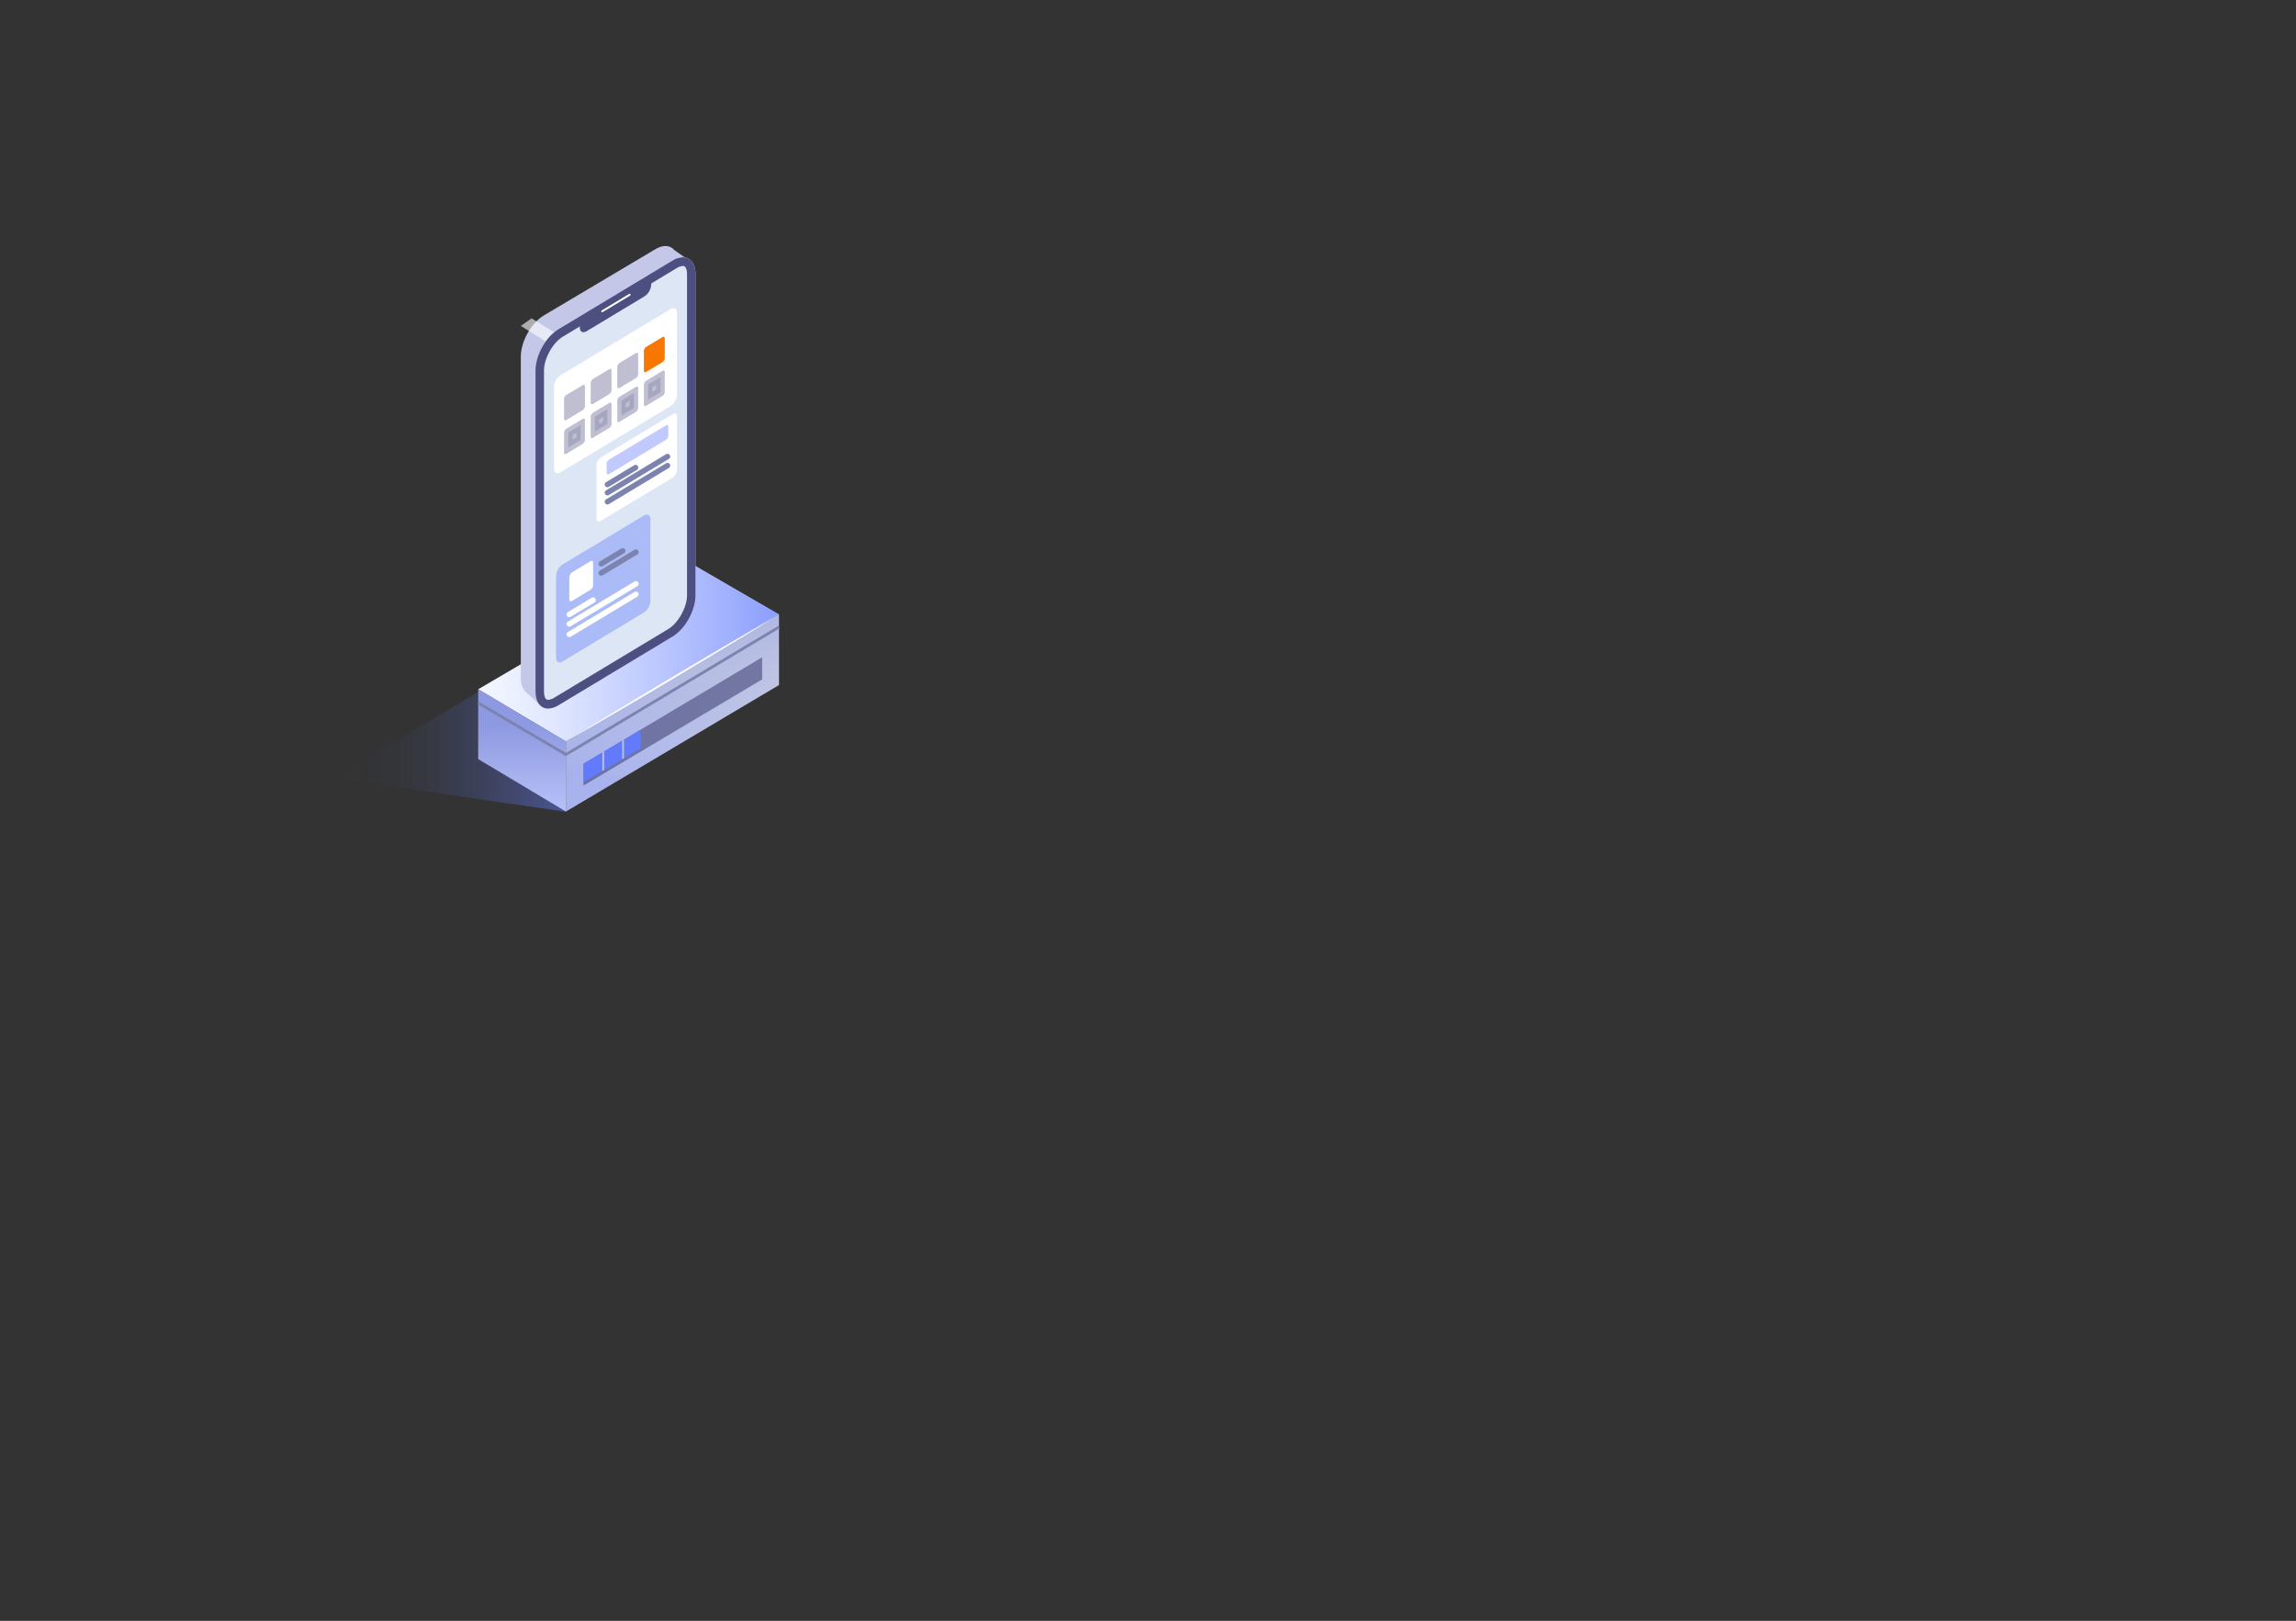 <svg width="840" height="593" viewBox="0 0 840 593" fill="none" xmlns="http://www.w3.org/2000/svg">
<rect x="0" y="0" width="840" height="593" fill="#333333" stroke="none"/>
<mask id="mask0_2_4397" style="mask-type:alpha" maskUnits="userSpaceOnUse" x="0" y="0" width="840" height="593">
<rect width="840" height="593" fill="#C4C4C4"/>
</mask>
<g mask="url(#mask0_2_4397)">
<path style="mix-blend-mode:multiply" opacity="0.5" d="M207.055 297L122 284.635L183.057 248.378L207.055 297Z" fill="url(#paint0_linear_2_4397)"/>
<path d="M207.055 271.278L285 224.822L253.109 206.305L174.969 252.164L207.055 271.278Z" fill="#F3F7FF"/>
<path style="mix-blend-mode:multiply" opacity="0.75" d="M207.055 271.278L285 224.822L253.109 206.305L174.969 252.164L207.055 271.278Z" fill="url(#paint1_linear_2_4397)"/>
<path d="M207.055 271.278V296.873L174.969 277.695V252.164L207.055 271.278Z" fill="url(#paint2_linear_2_4397)"/>
<path style="mix-blend-mode:multiply" opacity="0.35" d="M207.055 271.278V296.873L174.969 277.695V252.164L207.055 271.278Z" fill="url(#paint3_linear_2_4397)"/>
<path style="mix-blend-mode:multiply" opacity="0.85" d="M199.627 259.132L180.651 255.548L174.969 252.164L191.012 242.749L199.627 259.132Z" fill="url(#paint4_linear_2_4397)"/>
<path d="M253.123 95.983L246.695 91.48C246.524 91.275 246.335 91.087 246.13 90.918V90.918C244.593 89.654 242.29 89.647 239.716 91.198L198.925 115.425C194.294 118.212 190.539 124.961 190.539 130.527V248.004C190.539 253.556 194.304 255.795 198.925 253.008L240.684 227.869C245.315 225.083 249.07 218.334 249.07 212.768V98.462L253.123 95.983Z" fill="#C4C7E8"/>
<path opacity="0.6" d="M194.476 116.467L205.442 123.188L201.352 126.024L190.539 119.229L194.476 116.467Z" fill="white"/>
<path d="M198.285 258.592L192.032 252.825L198.025 251.303L198.285 258.592Z" fill="#C4C7E8"/>
<path d="M207.055 296.873L285 250.625V224.822L207.055 271.278V296.873Z" fill="url(#paint5_linear_2_4397)"/>
<path style="mix-blend-mode:multiply" opacity="0.35" d="M207.055 296.873L285 250.625V224.822L207.055 271.278V296.873Z" fill="url(#paint6_linear_2_4397)"/>
<g style="mix-blend-mode:multiply" opacity="0.65">
<path d="M213.476 287.404L278.829 248.565V240.467L213.476 279.405V287.404Z" fill="#4D4F80"/>
</g>
<path d="M246.065 232.884L204.306 258.023C199.675 260.814 195.92 258.571 195.92 253.019V135.542C195.92 129.987 199.685 123.227 204.306 120.44L246.065 95.301C250.696 92.511 254.451 94.754 254.451 100.306V217.783C254.451 223.335 250.696 230.098 246.065 232.884Z" fill="#DCE6F4"/>
<path d="M249.823 97.297C249.999 97.282 250.177 97.314 250.337 97.39C250.498 97.466 250.637 97.584 250.741 97.731C251.131 98.24 251.357 99.186 251.357 100.324V217.783C251.357 222.162 248.156 227.929 244.511 230.126L202.752 255.265C202.093 255.704 201.337 255.967 200.555 256.028C200.38 256.045 200.204 256.016 200.043 255.943C199.883 255.87 199.743 255.756 199.637 255.611C199.244 255.103 199.021 254.156 199.021 253.019V135.542C199.021 131.163 202.222 125.395 205.867 123.199L247.626 98.06C248.285 97.619 249.04 97.357 249.823 97.297V97.297ZM249.823 94.118C248.488 94.17 247.189 94.584 246.058 95.319L204.299 120.458C199.668 123.245 195.917 129.994 195.917 135.56V253.019C195.917 256.95 197.799 259.221 200.544 259.221C201.88 259.172 203.179 258.759 204.31 258.023L246.068 232.884C250.7 230.098 254.454 223.349 254.454 217.783V100.306C254.454 96.375 252.572 94.101 249.827 94.101L249.823 94.118Z" fill="#4D4F80"/>
<path d="M238.251 100.352L212.124 116.096V119.741C212.124 120.885 212.672 121.546 213.469 121.546C213.858 121.529 214.236 121.408 214.564 121.193L235.817 108.401C236.528 107.916 237.12 107.267 237.544 106.503C237.968 105.74 238.212 104.885 238.257 104.007V100.352H238.251Z" fill="#4D4F80"/>
<path d="M220.318 113.875L230.34 107.843" stroke="white" stroke-width="0.71" stroke-linecap="round" stroke-linejoin="round"/>
<path opacity="0.4" d="M235.618 224.055L205.771 242.021C204.481 242.798 203.437 242.173 203.437 240.626V210.747C203.48 209.907 203.713 209.088 204.119 208.358C204.524 207.627 205.09 207.005 205.771 206.541L235.618 188.579C236.909 187.802 237.953 188.423 237.953 189.97V219.859C237.908 220.698 237.674 221.515 237.269 222.243C236.863 222.972 236.298 223.592 235.618 224.055Z" fill="#627BFD"/>
<path d="M216.053 215.763L209.208 219.891C208.694 220.198 208.28 219.951 208.28 219.337V211.101C208.297 210.766 208.39 210.441 208.551 210.15C208.712 209.859 208.937 209.612 209.208 209.427L216.053 205.298C216.567 204.991 216.981 205.238 216.981 205.852V214.078C216.967 214.415 216.876 214.743 216.715 215.036C216.553 215.329 216.327 215.578 216.053 215.763Z" fill="white"/>
<path d="M219.955 206.259L227.835 201.519" stroke="#7D83AF" stroke-width="2" stroke-linecap="round" stroke-linejoin="round"/>
<path d="M219.955 209.624L232.661 201.978" stroke="#7D83AF" stroke-width="2" stroke-linecap="round" stroke-linejoin="round"/>
<path d="M208.266 224.8L216.981 219.552" stroke="white" stroke-width="2" stroke-linecap="round" stroke-linejoin="round"/>
<path d="M208.266 228.272L232.661 213.587" stroke="white" stroke-width="2" stroke-linecap="round" stroke-linejoin="round"/>
<path d="M208.266 232.097L232.661 217.415" stroke="white" stroke-width="2" stroke-linecap="round" stroke-linejoin="round"/>
<path d="M245.356 148.546L204.991 172.841C203.7 173.618 202.656 172.996 202.656 171.45V141.56C202.7 140.72 202.934 139.902 203.339 139.172C203.744 138.443 204.31 137.821 204.991 137.358L245.356 113.059C246.647 112.282 247.691 112.907 247.691 114.454V144.35C247.646 145.189 247.412 146.006 247.007 146.734C246.601 147.463 246.036 148.083 245.356 148.546Z" fill="white"/>
<g opacity="0.6">
<path opacity="0.6" d="M213.188 150.047L207.174 153.667C206.723 153.939 206.36 153.72 206.36 153.18V145.971C206.374 145.678 206.455 145.393 206.597 145.138C206.739 144.883 206.936 144.667 207.174 144.506L213.188 140.886C213.637 140.614 214.003 140.833 214.003 141.37V148.589C213.986 148.88 213.904 149.164 213.762 149.417C213.621 149.67 213.424 149.886 213.188 150.047V150.047Z" fill="#4D4F80"/>
</g>
<g opacity="0.6">
<path opacity="0.6" d="M222.923 144.188L216.916 147.808C216.468 148.076 216.101 147.861 216.101 147.321V140.112C216.117 139.819 216.199 139.535 216.341 139.28C216.482 139.026 216.679 138.809 216.916 138.647L222.93 135.027C223.378 134.758 223.745 134.974 223.745 135.514V142.726C223.727 143.019 223.644 143.303 223.501 143.557C223.359 143.811 223.161 144.027 222.923 144.188V144.188Z" fill="#4D4F80"/>
</g>
<g opacity="0.6">
<path opacity="0.6" d="M232.661 138.325L226.647 141.945C226.199 142.217 225.836 141.998 225.836 141.461V134.25C225.851 133.957 225.932 133.672 226.073 133.417C226.214 133.163 226.41 132.946 226.647 132.784L232.661 129.164C233.113 128.892 233.476 129.111 233.476 129.651V136.86C233.461 137.153 233.38 137.438 233.238 137.693C233.097 137.948 232.899 138.164 232.661 138.325V138.325Z" fill="#4D4F80"/>
</g>
<path d="M242.396 132.466L236.382 136.086C235.93 136.358 235.567 136.139 235.567 135.599V128.39C235.581 128.097 235.663 127.812 235.804 127.557C235.946 127.302 236.144 127.086 236.382 126.925L242.396 123.305C242.844 123.033 243.21 123.252 243.21 123.789V131C243.195 131.293 243.113 131.579 242.972 131.833C242.83 132.088 242.633 132.304 242.396 132.466Z" fill="#F77701"/>
<g opacity="0.6">
<path opacity="0.6" d="M207.907 158.364C207.925 158.313 207.952 158.265 207.986 158.223L212.435 155.536V160.904C212.419 160.955 212.394 161.003 212.36 161.045L207.89 163.736L207.907 158.364Z" fill="#4D4F80"/>
<path opacity="0.6" d="M210.905 158.315V160.081L209.454 160.95V159.184L210.905 158.311V158.315ZM213.551 153.123C213.423 153.129 213.297 153.169 213.188 153.24L207.174 156.86C206.937 157.021 206.74 157.238 206.598 157.493C206.457 157.747 206.375 158.033 206.36 158.326V165.541C206.36 165.922 206.541 166.141 206.808 166.141C206.938 166.137 207.064 166.098 207.174 166.028L213.188 162.408C213.426 162.246 213.623 162.028 213.764 161.773C213.906 161.518 213.988 161.233 214.003 160.939V153.731C214.003 153.349 213.818 153.127 213.551 153.127V153.123Z" fill="#4D4F80"/>
<path opacity="0.6" d="M217.642 152.505C217.66 152.454 217.687 152.406 217.72 152.364L222.191 149.673V155.045C222.172 155.096 222.145 155.143 222.112 155.186L217.642 157.877V152.505Z" fill="#4D4F80"/>
<path opacity="0.6" d="M220.643 152.473V154.239L219.189 155.115V153.349L220.643 152.477V152.473ZM223.289 147.289C223.159 147.293 223.033 147.333 222.923 147.405L216.916 151.004C216.677 151.165 216.478 151.382 216.335 151.638C216.192 151.893 216.11 152.179 216.094 152.473V159.685C216.094 160.067 216.279 160.286 216.543 160.286C216.673 160.282 216.8 160.242 216.909 160.169L222.923 156.549C223.16 156.388 223.358 156.171 223.499 155.916C223.641 155.662 223.722 155.376 223.738 155.083V147.882C223.738 147.501 223.556 147.282 223.289 147.282V147.289Z" fill="#4D4F80"/>
<path opacity="0.6" d="M227.38 146.646C227.396 146.594 227.421 146.546 227.455 146.505L231.925 143.814V149.185C231.907 149.237 231.88 149.285 231.846 149.327L227.38 152.014V146.646Z" fill="#4D4F80"/>
<path opacity="0.6" d="M230.378 146.593V148.359L228.927 149.231V147.465L230.378 146.59V146.593ZM233.024 141.405C232.895 141.411 232.769 141.452 232.661 141.525L226.647 145.145C226.41 145.307 226.213 145.524 226.072 145.778C225.931 146.033 225.85 146.318 225.836 146.611V153.819C225.836 154.2 226.017 154.423 226.284 154.423C226.413 154.417 226.538 154.377 226.647 154.306L232.661 150.686C232.899 150.525 233.096 150.308 233.237 150.054C233.379 149.799 233.461 149.514 233.476 149.221V142.009C233.476 141.627 233.294 141.408 233.027 141.408L233.024 141.405Z" fill="#4D4F80"/>
<path opacity="0.6" d="M237.111 140.783C237.129 140.732 237.156 140.684 237.19 140.642L241.66 137.954V143.326C241.641 143.376 241.614 143.423 241.581 143.464L237.111 146.155V140.783Z" fill="#4D4F80"/>
<path opacity="0.6" d="M240.113 140.734V142.5L238.661 143.376V141.61L240.113 140.737V140.734ZM242.758 135.549C242.63 135.555 242.505 135.595 242.396 135.666L236.382 139.286C236.144 139.447 235.947 139.664 235.805 139.919C235.664 140.173 235.582 140.459 235.567 140.752V147.963C235.567 148.345 235.748 148.564 236.015 148.564C236.145 148.559 236.271 148.52 236.382 148.451L242.396 144.831C242.633 144.668 242.83 144.451 242.972 144.196C243.113 143.941 243.195 143.655 243.21 143.362V136.15C243.21 135.768 243.025 135.546 242.758 135.546V135.549Z" fill="#4D4F80"/>
</g>
<path d="M246.164 174.692L219.757 190.585C218.911 191.093 218.23 190.683 218.23 189.673V170.132C218.259 169.583 218.413 169.048 218.678 168.57C218.943 168.092 219.312 167.685 219.757 167.381L246.164 151.488C247.006 150.98 247.691 151.389 247.691 152.399V171.955C247.66 172.502 247.506 173.034 247.241 173.509C246.976 173.984 246.607 174.389 246.164 174.692V174.692Z" fill="white"/>
<path opacity="0.4" d="M243.686 160.883L222.755 173.48C222.307 173.749 221.941 173.533 221.941 172.993V169.666C221.957 169.373 222.039 169.088 222.18 168.834C222.321 168.579 222.518 168.363 222.755 168.2L243.686 155.603C244.134 155.334 244.501 155.55 244.501 156.09V159.413C244.485 159.707 244.404 159.993 244.262 160.248C244.121 160.503 243.923 160.72 243.686 160.883V160.883Z" fill="#627BFD"/>
<path d="M222.235 177.249L232.517 171.061" stroke="#7D83AF" stroke-width="2" stroke-linecap="round" stroke-linejoin="round"/>
<path d="M222.235 180.251L244.206 167.028" stroke="#7D83AF" stroke-width="2" stroke-linecap="round" stroke-linejoin="round"/>
<path d="M222.235 183.56L244.206 170.337" stroke="#7D83AF" stroke-width="2" stroke-linecap="round" stroke-linejoin="round"/>
<path d="M207.055 271.278C210.265 269.276 213.496 267.309 216.714 265.324L226.411 259.429C232.877 255.509 239.377 251.642 245.856 247.743C252.36 243.897 258.863 240.022 265.384 236.201L275.173 230.479C278.452 228.593 281.714 226.686 285 224.829C281.793 226.831 278.562 228.798 275.341 230.783L265.647 236.671C259.178 240.591 252.681 244.458 246.198 248.354C239.716 252.249 233.192 256.078 226.671 259.899L216.882 265.62C213.606 267.506 210.341 269.414 207.055 271.278Z" fill="white"/>
<g style="mix-blend-mode:multiply">
<path d="M174.969 257.197L207.055 276.025L285 229.406" stroke="#7D83AF" stroke-width="1.02" stroke-miterlimit="10"/>
</g>
<path d="M234.386 266.941L228.27 270.589V277.374L234.386 273.743V266.941Z" fill="#627BFD"/>
<path d="M221.006 281.683L227.633 277.752V270.967L221.006 274.916V281.683Z" fill="#627BFD"/>
<path d="M220.373 275.294L213.476 279.405V286.15L220.373 282.061V275.294Z" fill="#627BFD"/>
<path opacity="0.6" d="M220.373 275.294L221.006 274.916V281.683L220.373 282.061V275.294Z" fill="#F3F7FF"/>
<path opacity="0.6" d="M227.633 270.978L228.27 270.6V277.367L227.633 277.741V270.978Z" fill="#F3F7FF"/>
</g>
<defs>
<linearGradient id="paint0_linear_2_4397" x1="122" y1="272.691" x2="207.055" y2="272.691" gradientUnits="userSpaceOnUse">
<stop stop-color="#627BFD" stop-opacity="0"/>
<stop offset="0.13" stop-color="#627BFD" stop-opacity="0.02"/>
<stop offset="0.26" stop-color="#627BFD" stop-opacity="0.06"/>
<stop offset="0.39" stop-color="#627BFD" stop-opacity="0.14"/>
<stop offset="0.51" stop-color="#627BFD" stop-opacity="0.25"/>
<stop offset="0.64" stop-color="#627BFD" stop-opacity="0.4"/>
<stop offset="0.77" stop-color="#627BFD" stop-opacity="0.57"/>
<stop offset="0.9" stop-color="#627BFD" stop-opacity="0.78"/>
<stop offset="1" stop-color="#627BFD" stop-opacity="0.96"/>
</linearGradient>
<linearGradient id="paint1_linear_2_4397" x1="174.969" y1="238.793" x2="285" y2="238.793" gradientUnits="userSpaceOnUse">
<stop stop-color="#627BFD" stop-opacity="0"/>
<stop offset="0.09" stop-color="#627BFD" stop-opacity="0.05"/>
<stop offset="0.27" stop-color="#627BFD" stop-opacity="0.19"/>
<stop offset="0.5" stop-color="#627BFD" stop-opacity="0.41"/>
<stop offset="0.79" stop-color="#627BFD" stop-opacity="0.71"/>
<stop offset="1" stop-color="#627BFD" stop-opacity="0.96"/>
</linearGradient>
<linearGradient id="paint2_linear_2_4397" x1="191.012" y1="296.873" x2="191.012" y2="252.164" gradientUnits="userSpaceOnUse">
<stop offset="0.02" stop-color="#E1E4F4"/>
<stop offset="0.09" stop-color="#DBDEF1"/>
<stop offset="0.71" stop-color="#A3A9D3"/>
</linearGradient>
<linearGradient id="paint3_linear_2_4397" x1="10260.2" y1="28635.8" x2="10260.2" y2="22976.2" gradientUnits="userSpaceOnUse">
<stop stop-color="#627BFD" stop-opacity="0"/>
<stop offset="0.09" stop-color="#627BFD" stop-opacity="0.05"/>
<stop offset="0.27" stop-color="#627BFD" stop-opacity="0.19"/>
<stop offset="0.5" stop-color="#627BFD" stop-opacity="0.41"/>
<stop offset="0.79" stop-color="#627BFD" stop-opacity="0.71"/>
<stop offset="1" stop-color="#627BFD" stop-opacity="0.96"/>
</linearGradient>
<linearGradient id="paint4_linear_2_4397" x1="6769.82" y1="8513.3" x2="8546.21" y2="8513.3" gradientUnits="userSpaceOnUse">
<stop stop-color="#627BFD" stop-opacity="0"/>
<stop offset="0.09" stop-color="#627BFD" stop-opacity="0.05"/>
<stop offset="0.27" stop-color="#627BFD" stop-opacity="0.19"/>
<stop offset="0.5" stop-color="#627BFD" stop-opacity="0.41"/>
<stop offset="0.79" stop-color="#627BFD" stop-opacity="0.71"/>
<stop offset="1" stop-color="#627BFD" stop-opacity="0.96"/>
</linearGradient>
<linearGradient id="paint5_linear_2_4397" x1="250.566" y1="274.644" x2="233.132" y2="224.857" gradientUnits="userSpaceOnUse">
<stop stop-color="#CCD0E5"/>
<stop offset="0.37" stop-color="#BAC1E3"/>
<stop offset="0.71" stop-color="#AFB7E2"/>
</linearGradient>
<linearGradient id="paint6_linear_2_4397" x1="246.031" y1="285.617" x2="246.031" y2="195.632" gradientUnits="userSpaceOnUse">
<stop stop-color="#627BFD" stop-opacity="0.96"/>
<stop offset="0.1" stop-color="#627BFD" stop-opacity="0.71"/>
<stop offset="0.23" stop-color="#627BFD" stop-opacity="0.41"/>
<stop offset="0.34" stop-color="#627BFD" stop-opacity="0.19"/>
<stop offset="0.42" stop-color="#627BFD" stop-opacity="0.05"/>
<stop offset="0.46" stop-color="#627BFD" stop-opacity="0"/>
</linearGradient>
</defs>
</svg>
